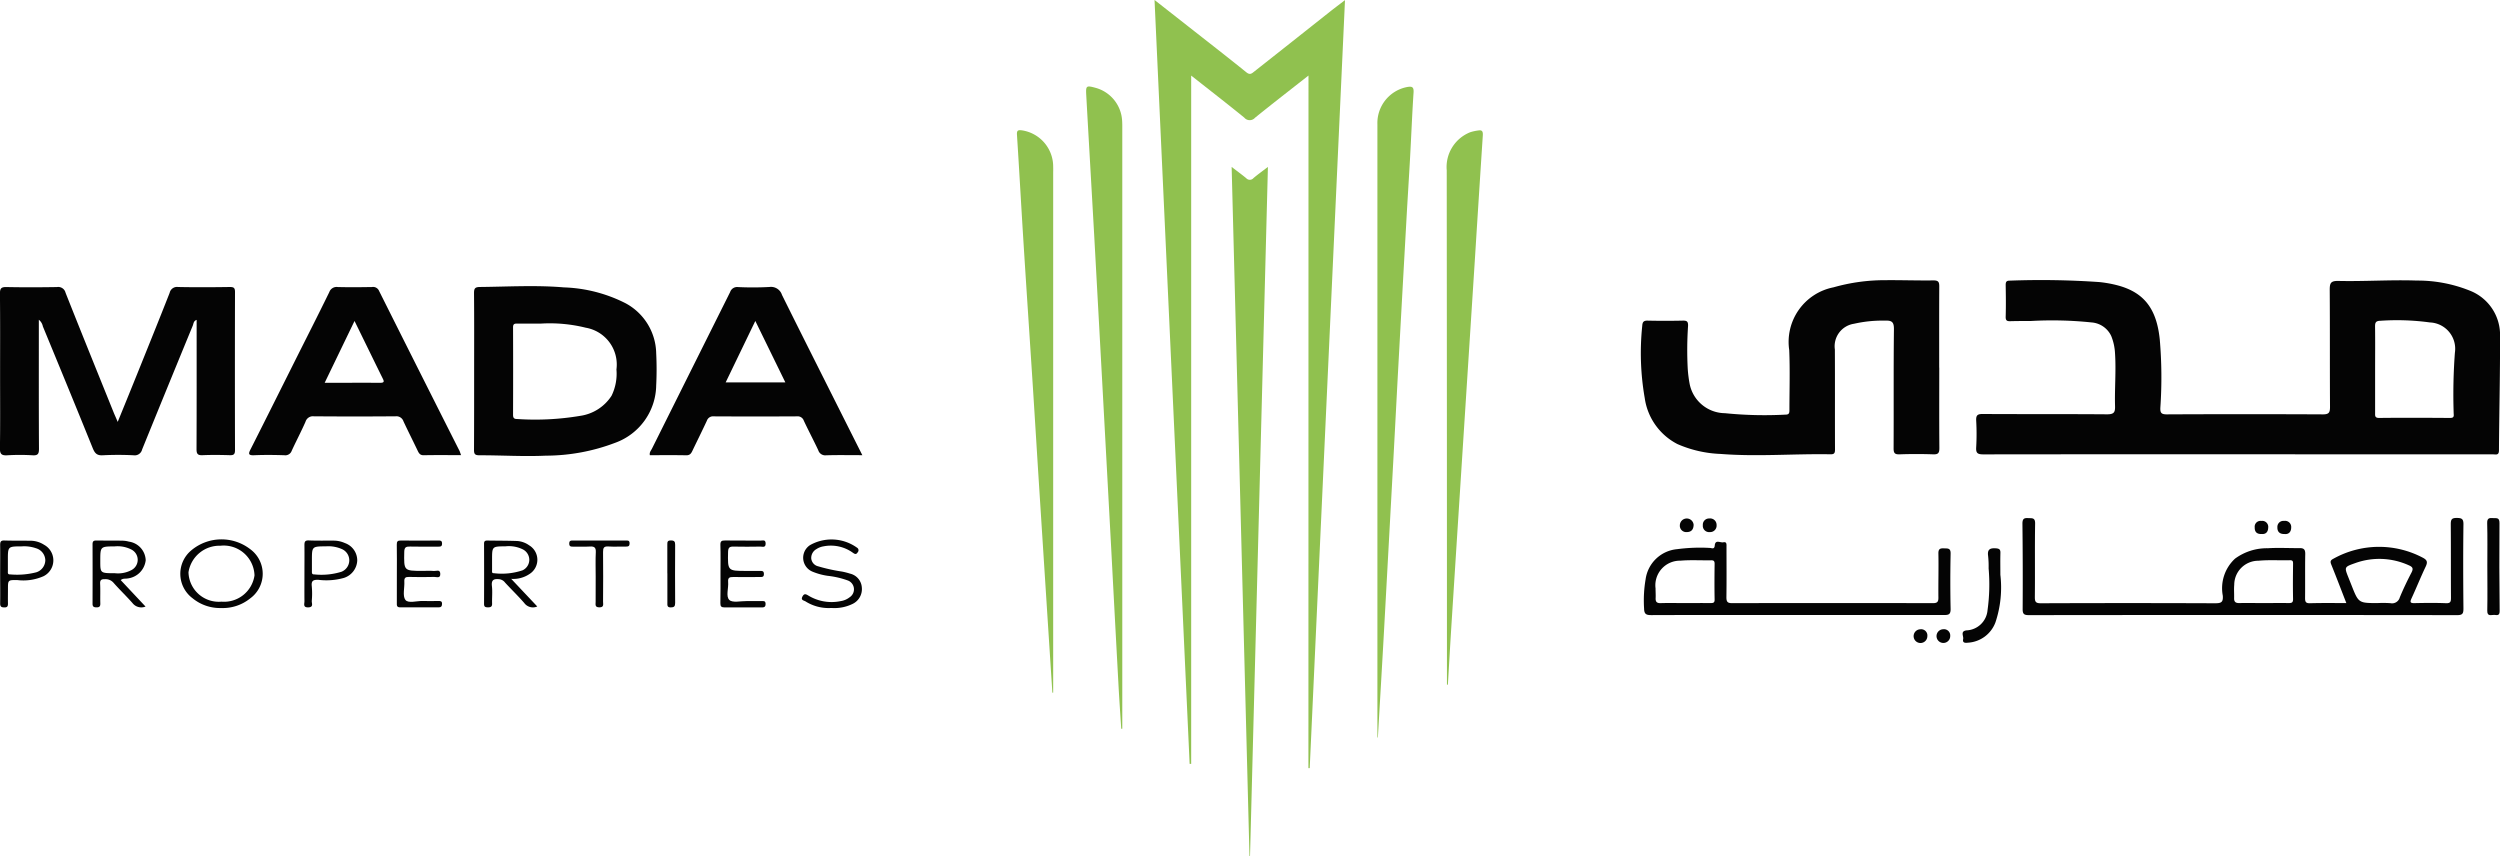 <svg id="Group_31197" data-name="Group 31197" xmlns="http://www.w3.org/2000/svg" width="175.234" height="60" viewBox="0 0 175.234 60">
  <path id="Path_32156" data-name="Path 32156" d="M393.964,489.536q-8.905,0-17.81.01c-.41,0-.527-.094-.5-.5a16.854,16.854,0,0,0,0-1.863c-.017-.357.068-.47.449-.468,2.911.017,5.822,0,8.733.023.481,0,.562-.148.55-.575-.034-1.224.079-2.449,0-3.674a3.722,3.722,0,0,0-.266-1.237,1.657,1.657,0,0,0-1.385-.955,26.668,26.668,0,0,0-4.255-.1c-.474,0-.949,0-1.422.013-.239.009-.345-.036-.337-.314.021-.735.013-1.472,0-2.208,0-.215.031-.32.289-.32a59.214,59.214,0,0,1,6.272.1,8.359,8.359,0,0,1,1.3.235c1.854.5,2.723,1.65,2.94,3.8a31.163,31.163,0,0,1,.041,4.749c-.019.362.044.492.45.49q5.47-.027,10.941,0c.427,0,.5-.131.5-.521-.017-2.731,0-5.463-.02-8.194,0-.478.059-.65.612-.638,1.829.042,3.66-.091,5.49-.026a9.781,9.781,0,0,1,3.683.693,3.332,3.332,0,0,1,2.154,3.217c.006,2.664-.06,5.328-.077,7.992,0,.37-.227.279-.419.279q-5.348,0-10.7,0Zm9.651-5.938c0,1.012,0,2.025,0,3.037,0,.2-.027.361.289.357,1.649-.019,3.3-.011,4.947,0,.2,0,.3-.035.273-.268a39.719,39.719,0,0,1,.083-4.3,1.847,1.847,0,0,0-1.752-2.126,16.973,16.973,0,0,0-3.464-.117c-.347.005-.383.145-.379.434C403.625,481.606,403.616,482.6,403.615,483.6Z" transform="translate(-237.135 -457.697)" fill="#040404"/>
  <path id="Path_32157" data-name="Path 32157" d="M104.73,386.607c-1.317,1.035-2.544,1.983-3.749,2.959a.494.494,0,0,1-.753-.01c-1.2-.976-2.429-1.927-3.721-2.947v48.247l-.108,0c-.819-17.807-1.637-35.615-2.461-53.546l2.294,1.8c1.386,1.089,2.779,2.169,4.15,3.276.25.2.379.072.541-.056q2.654-2.093,5.3-4.191c.318-.251.643-.494,1.065-.818l-2.473,53.832-.09,0Z" transform="translate(-13.013 -381.312)" fill="#90c14f"/>
  <path id="Path_32158" data-name="Path 32158" d="M281.635,483.522c0,1.88-.008,3.76.007,5.64,0,.335-.075.451-.428.438-.784-.027-1.57-.028-2.354,0-.347.013-.428-.087-.426-.428.015-2.779-.009-5.559.023-8.338.006-.511-.147-.624-.611-.606a9.017,9.017,0,0,0-2.185.219,1.593,1.593,0,0,0-1.343,1.806c.011,2.338,0,4.676.009,7.013,0,.248-.055.336-.321.331-2.563-.047-5.127.178-7.689-.024a8.308,8.308,0,0,1-3.033-.692,4.3,4.3,0,0,1-2.294-3.226,18.366,18.366,0,0,1-.173-5.074c.017-.269.107-.359.383-.353q1.226.027,2.452,0c.286-.006.386.05.375.37a25.159,25.159,0,0,0-.024,2.985,9.058,9.058,0,0,0,.133,1.068,2.547,2.547,0,0,0,2.475,2.065,27.655,27.655,0,0,0,4.258.1c.234,0,.264-.116.263-.306,0-1.406.046-2.814-.014-4.217a3.9,3.9,0,0,1,3.107-4.4,13.149,13.149,0,0,1,3.627-.5c1.128-.01,2.256.031,3.383.016.341,0,.4.118.4.419-.01,1.9-.005,3.793-.005,5.689Z" transform="translate(-145.705 -457.754)" fill="#040404"/>
  <path id="Path_32159" data-name="Path 32159" d="M-293.674,489.173c.5-1.226.964-2.365,1.424-3.507.743-1.844,1.489-3.687,2.216-5.537a.53.53,0,0,1,.593-.411c1.21.026,2.42.018,3.63,0,.269,0,.359.062.358.347q-.014,5.544,0,11.087c0,.281-.082.363-.359.355-.637-.019-1.276-.028-1.913,0-.356.017-.427-.107-.425-.44.013-2.911.008-5.822.008-8.733v-.312c-.219.074-.216.263-.27.4q-1.785,4.337-3.551,8.682a.533.533,0,0,1-.6.409,21.111,21.111,0,0,0-2.158,0c-.409.025-.557-.142-.7-.489-1.153-2.853-2.326-5.7-3.5-8.545a.792.792,0,0,0-.282-.466v1.036c0,2.666-.006,5.331.01,8,0,.357-.068.489-.452.465a14.6,14.6,0,0,0-1.765,0c-.4.023-.527-.081-.52-.5.026-1.7.011-3.4.011-5.1,0-1.913.011-3.827-.01-5.74,0-.38.11-.459.467-.452,1.177.023,2.355.02,3.532,0a.527.527,0,0,1,.6.4c1.122,2.832,2.268,5.655,3.408,8.48C-293.851,488.761-293.78,488.923-293.674,489.173Z" transform="translate(301.925 -459.601)" fill="#040404"/>
  <path id="Path_32160" data-name="Path 32160" d="M-139.4,485.362c0-1.814.009-3.628-.008-5.442,0-.338.074-.428.423-.432,1.958-.02,3.917-.138,5.874.028a10.252,10.252,0,0,1,4.321,1.11,4.063,4.063,0,0,1,2.151,3.509,22.36,22.36,0,0,1,0,2.252,4.349,4.349,0,0,1-2.864,4.018,13.725,13.725,0,0,1-4.876.906c-1.552.072-3.1-.03-4.652-.027-.308,0-.38-.085-.378-.383C-139.4,489.056-139.4,487.209-139.4,485.362Zm4.72-3.31c-.57,0-1.14.008-1.709,0-.2,0-.284.041-.283.266q.012,3.062,0,6.123c0,.2.051.3.267.3a19.009,19.009,0,0,0,4.437-.22,3.143,3.143,0,0,0,2.2-1.409,3.509,3.509,0,0,0,.343-1.842,2.62,2.62,0,0,0-2.154-2.928A10.466,10.466,0,0,0-134.684,482.052Z" transform="translate(172.634 -459.372)" fill="#040404"/>
  <path id="Path_32161" data-name="Path 32161" d="M-201.646,491.516c-.916,0-1.765-.011-2.614.007-.249.005-.334-.122-.424-.31-.329-.691-.676-1.373-1-2.067a.52.52,0,0,0-.55-.352q-2.868.024-5.737,0a.542.542,0,0,0-.58.385c-.3.683-.652,1.347-.964,2.027a.477.477,0,0,1-.524.317c-.7-.023-1.406-.03-2.108,0-.415.018-.416-.1-.252-.42,1.067-2.107,2.12-4.221,3.178-6.332.781-1.558,1.572-3.111,2.337-4.677a.545.545,0,0,1,.592-.361c.8.022,1.6.013,2.4,0a.455.455,0,0,1,.5.277q2.81,5.614,5.641,11.218C-201.717,491.3-201.7,491.38-201.646,491.516Zm-9.561-5.07c1.355,0,2.626-.006,3.9,0,.317,0,.254-.133.161-.32-.311-.625-.617-1.254-.924-1.881l-1.044-2.133Z" transform="translate(233.964 -459.614)" fill="#040404"/>
  <path id="Path_32162" data-name="Path 32162" d="M-64.24,491.479c-.911,0-1.729-.017-2.546.009a.512.512,0,0,1-.545-.362c-.326-.692-.685-1.37-1.01-2.062a.451.451,0,0,0-.478-.306q-2.918.017-5.836,0a.455.455,0,0,0-.482.307c-.329.709-.68,1.408-1.017,2.114-.089.187-.182.313-.431.308-.849-.018-1.7-.007-2.548-.007-.046-.2.081-.324.15-.463q2.737-5.486,5.476-10.97a.516.516,0,0,1,.549-.351,21.859,21.859,0,0,0,2.206-.006.807.807,0,0,1,.88.557c1.23,2.481,2.477,4.954,3.719,7.429C-65.526,488.922-64.9,490.169-64.24,491.479Zm-9.58-5.1h4.185l-2.106-4.308Z" transform="translate(124.684 -459.574)" fill="#040404"/>
  <path id="Path_32163" data-name="Path 32163" d="M120.379,438.544c.406.312.721.54,1.02.789a.339.339,0,0,0,.511-.006c.294-.25.61-.475,1.012-.784-.42,16.172-.837,32.236-1.254,48.3h-.038C121.214,470.784,120.8,454.725,120.379,438.544Z" transform="translate(-34.049 -426.844)" fill="#90c14f"/>
  <path id="Path_32164" data-name="Path 32164" d="M170.357,456.659V435.368q0-10.842,0-21.685a2.57,2.57,0,0,1,2.063-2.612c.357-.067.5-.021.471.388-.1,1.516-.159,3.034-.243,4.551-.078,1.419-.171,2.837-.25,4.256q-.29,5.185-.574,10.371c-.111,2.039-.215,4.078-.325,6.117q-.338,6.238-.681,12.476c-.137,2.478-.285,4.955-.428,7.432Z" transform="translate(-73.81 -404.967)" fill="#90c14f"/>
  <path id="Path_32165" data-name="Path 32165" d="M72.933,455.992c-.061-.957-.129-1.914-.182-2.872q-.267-4.918-.525-9.837-.3-5.554-.6-11.108-.294-5.407-.591-10.814c-.182-3.262-.374-6.523-.555-9.784-.037-.669,0-.691.672-.508a2.533,2.533,0,0,1,1.842,2.289c.016.212.012.425.012.638q0,18.252,0,36.5,0,2.745,0,5.49Z" transform="translate(5.659 -404.908)" fill="#90c14f"/>
  <path id="Path_32166" data-name="Path 32166" d="M414.218,564.877c-.365-.938-.7-1.818-1.052-2.689-.084-.207-.076-.307.142-.417a6.563,6.563,0,0,1,6.247-.086c.317.162.383.3.228.629-.35.734-.653,1.491-.994,2.231-.116.251-.108.343.2.337.736-.016,1.473-.026,2.207.005.336.014.357-.122.356-.392-.01-1.717,0-3.434-.014-5.151,0-.339.081-.436.424-.433s.469.062.464.451c-.025,1.962-.019,3.924,0,5.887,0,.337-.04.474-.437.474q-15.011-.02-30.022,0c-.337,0-.44-.076-.437-.426q.019-2.992-.016-5.984c0-.34.108-.41.411-.391.264.017.485-.044.478.381-.028,1.716,0,3.434-.019,5.151,0,.326.053.438.417.437q6.107-.024,12.215,0c.422,0,.581-.06.541-.541a2.82,2.82,0,0,1,.86-2.587,3.773,3.773,0,0,1,2.293-.729c.749-.048,1.5,0,2.255-.009.295,0,.378.123.373.418-.019,1.03,0,2.06-.012,3.09,0,.27.063.363.348.356C412.5,564.865,413.331,564.877,414.218,564.877Zm-5.766,0c.572,0,1.144-.008,1.716,0,.215,0,.321-.024.316-.284-.017-.817-.009-1.634,0-2.452,0-.164,0-.273-.223-.267-.734.02-1.474-.034-2.2.036a1.691,1.691,0,0,0-1.7,1.69c-.029.308,0,.62-.008.93-.011.286.126.355.39.347C407.308,564.866,407.88,564.878,408.452,564.878Zm7.965,0a7.977,7.977,0,0,1,.882.007.562.562,0,0,0,.666-.405c.244-.586.518-1.162.812-1.725.147-.283.115-.4-.191-.53a4.986,4.986,0,0,0-3.72-.157c-.791.282-.8.269-.5,1.022.072.182.146.363.217.546C415.075,564.877,415.075,564.877,416.417,564.878Z" transform="translate(-249.755 -522.606)" fill="#040404"/>
  <path id="Path_32167" data-name="Path 32167" d="M49.247,465.359q-.19-2.952-.38-5.9-.281-4.375-.561-8.751c-.147-2.315-.287-4.629-.436-6.944-.215-3.341-.44-6.68-.65-10.021-.157-2.494-.293-4.99-.454-7.485-.021-.322.085-.347.358-.312a2.57,2.57,0,0,1,2.18,2.573c.006.147,0,.294,0,.442v36.4Z" transform="translate(24.517 -416.808)" fill="#90c14f"/>
  <path id="Path_32168" data-name="Path 32168" d="M194.146,464.846v-.977q0-17.532-.015-35.065a2.623,2.623,0,0,1,1.643-2.677,3.051,3.051,0,0,1,.57-.125c.277-.052.332.088.316.336q-.288,4.423-.565,8.847-.426,6.649-.855,13.3-.386,6.012-.769,12.025c-.092,1.447-.173,2.893-.259,4.34Z" transform="translate(-92.724 -416.857)" fill="#90c14f"/>
  <path id="Path_32169" data-name="Path 32169" d="M272.5,572.209c-3.417,0-6.834-.005-10.251.008-.361,0-.493-.075-.5-.465a8.77,8.77,0,0,1,.107-2.047,2.452,2.452,0,0,1,2.2-2.109,12.281,12.281,0,0,1,2.3-.088c.126,0,.322.13.347-.173.036-.441.4-.175.6-.221.257-.057.223.165.223.322,0,1.177.011,2.354-.006,3.531,0,.314.074.413.4.412q7.038-.014,14.076,0c.3,0,.386-.089.383-.388-.012-1.029.021-2.06,0-3.089-.007-.333.125-.376.4-.364.256.011.464-.027.456.366-.026,1.291-.028,2.583,0,3.874.009.407-.155.434-.484.433C279.333,572.205,275.916,572.209,272.5,572.209Zm-7.861-.836c.587,0,1.174-.005,1.761,0,.188,0,.3-.012.292-.253-.015-.831-.011-1.663,0-2.495,0-.189-.052-.254-.246-.25-.717.014-1.438-.036-2.15.027a1.724,1.724,0,0,0-1.744,1.936c0,.228.018.457.007.684-.013.272.088.367.37.355C263.5,571.359,264.068,571.375,264.638,571.374Z" transform="translate(-146.509 -529.102)" fill="#040404"/>
  <path id="Path_32170" data-name="Path 32170" d="M-237.233,571.067a3.031,3.031,0,0,1-2-.687,2.138,2.138,0,0,1-.077-3.364,3.292,3.292,0,0,1,4.115-.078,2.136,2.136,0,0,1,0,3.456A3.055,3.055,0,0,1-237.233,571.067Zm.022-.447a2.155,2.155,0,0,0,2.321-1.842,2.161,2.161,0,0,0-2.393-2.078,2.2,2.2,0,0,0-2.234,1.856A2.124,2.124,0,0,0-237.21,570.621Z" transform="translate(252.729 -528.448)" fill="#040404"/>
  <path id="Path_32171" data-name="Path 32171" d="M-268.232,569.416l1.74,1.854a.78.78,0,0,1-.912-.242c-.431-.491-.907-.942-1.337-1.432a.732.732,0,0,0-.6-.244c-.248-.009-.347.056-.333.323.023.457,0,.916.013,1.373.008.221-.077.285-.284.278-.181-.005-.262-.056-.261-.255q.008-2.085,0-4.17c0-.235.1-.264.3-.261.6.01,1.21,0,1.815.013a1.86,1.86,0,0,1,.434.066,1.366,1.366,0,0,1,1.177,1.306,1.446,1.446,0,0,1-1.285,1.277C-267.909,569.33-268.064,569.278-268.232,569.416Zm-.408-.483a2,2,0,0,0,1.154-.216.809.809,0,0,0-.024-1.457,2.11,2.11,0,0,0-1.134-.209c-1.019.01-1.02,0-1.02,1.031C-269.663,568.932-269.663,568.932-268.64,568.933Z" transform="translate(276.693 -528.754)" fill="#040404"/>
  <path id="Path_32172" data-name="Path 32172" d="M-134.045,569.337l1.827,1.936a.752.752,0,0,1-.912-.243c-.428-.492-.9-.948-1.341-1.426a.6.6,0,0,0-.4-.241c-.373-.039-.579.024-.526.478.047.4,0,.816.013,1.224.009.234-.107.271-.3.269s-.265-.049-.264-.251q.009-2.107,0-4.214c0-.181.082-.22.236-.217.7.011,1.4.008,2.105.033a1.624,1.624,0,0,1,.818.3,1.179,1.179,0,0,1,.033,2.008A2.034,2.034,0,0,1-134.045,569.337Zm-1.341-1.352c0,.245,0,.49,0,.735,0,.09-.03.229.114.219a4.563,4.563,0,0,0,2.021-.2.817.817,0,0,0,.475-.744.829.829,0,0,0-.483-.738,2.216,2.216,0,0,0-1.19-.2C-135.385,567.064-135.385,567.062-135.386,567.985Z" transform="translate(169.877 -528.763)" fill="#040404"/>
  <path id="Path_32173" data-name="Path 32173" d="M-24.9,571.082a3.042,3.042,0,0,1-1.82-.462c-.106-.066-.353-.079-.211-.341.129-.24.253-.162.424-.06a3.134,3.134,0,0,0,2.26.381,1.319,1.319,0,0,0,.621-.268.662.662,0,0,0-.144-1.184,6.015,6.015,0,0,0-1.379-.318,4.451,4.451,0,0,1-1.081-.294,1.054,1.054,0,0,1-.158-1.867,3.062,3.062,0,0,1,3.279.186.207.207,0,0,1,.05.322c-.114.186-.211.123-.346.029a2.637,2.637,0,0,0-2.045-.445,1.277,1.277,0,0,0-.5.193.712.712,0,0,0-.367.649.631.631,0,0,0,.478.557,12.175,12.175,0,0,0,1.668.369,4.813,4.813,0,0,1,.568.144,1.07,1.07,0,0,1,.833.971,1.154,1.154,0,0,1-.7,1.177A2.9,2.9,0,0,1-24.9,571.082Z" transform="translate(83.179 -528.467)" fill="#040404"/>
  <path id="Path_32174" data-name="Path 32174" d="M-165.875,568.939c0-.669.01-1.339-.005-2.009-.005-.23.052-.308.295-.3.865.014,1.731.007,2.6,0,.156,0,.278-.01.278.218s-.135.212-.284.211c-.653,0-1.307.011-1.96-.006-.279-.007-.4.048-.405.369-.027,1.336-.039,1.336,1.295,1.336.261,0,.525-.018.783.007.161.016.434-.143.447.2s-.265.213-.425.217c-.588.015-1.176.017-1.764,0-.251-.007-.346.065-.331.326.025.439-.139,1,.075,1.285.2.259.795.063,1.216.075.359.011.719.006,1.078,0,.157,0,.283-.007.273.219-.008.172-.073.227-.233.227-.9,0-1.8-.008-2.7,0-.26,0-.235-.154-.235-.319Q-165.874,569.968-165.875,568.939Z" transform="translate(193.692 -528.743)" fill="#040404"/>
  <path id="Path_32175" data-name="Path 32175" d="M-54.908,568.944c0-.669.015-1.339-.007-2.008-.009-.268.079-.326.328-.322.832.014,1.665,0,2.5.008.141,0,.338-.087.343.2.006.322-.219.219-.372.221-.62.008-1.241.017-1.861,0-.287-.009-.391.058-.4.372-.026,1.333-.037,1.333,1.291,1.333.31,0,.62,0,.93,0,.146,0,.29-.022.292.213s-.137.214-.287.214c-.62,0-1.241.012-1.861,0-.265-.007-.387.054-.36.345.039.434-.176,1.012.085,1.264.225.216.8.071,1.224.078.343.006.686,0,1.028,0,.145,0,.288-.034.288.206s-.144.24-.317.239c-.849,0-1.7-.009-2.547,0-.234,0-.31-.067-.305-.3C-54.9,570.315-54.908,569.629-54.908,568.944Z" transform="translate(105.41 -528.73)" fill="#040404"/>
  <path id="Path_32176" data-name="Path 32176" d="M373.665,571.159a7.716,7.716,0,0,1-.341,3.323,2.191,2.191,0,0,1-1.928,1.436c-.188.021-.4.028-.339-.25.046-.209-.22-.545.222-.612a1.546,1.546,0,0,0,1.487-1.419,13.091,13.091,0,0,0,.076-2.925,7.008,7.008,0,0,0-.036-.878c-.062-.449.124-.56.545-.53.267.019.325.1.317.343C373.654,570.151,373.665,570.655,373.665,571.159Z" transform="translate(-233.452 -530.87)" fill="#040404"/>
  <path id="Path_32177" data-name="Path 32177" d="M-197.578,568.965c0-.67.008-1.341,0-2.011,0-.236.032-.35.312-.338.587.025,1.177.009,1.765.014a1.911,1.911,0,0,1,.758.17,1.289,1.289,0,0,1,.866,1.241,1.341,1.341,0,0,1-.929,1.2,4.534,4.534,0,0,1-1.8.135c-.354-.007-.5.062-.457.448a5.822,5.822,0,0,1,0,1.029c-.011.173.143.445-.245.455s-.266-.249-.269-.432C-197.583,570.241-197.578,569.6-197.578,568.965Zm.524-.951c0,.244,0,.489,0,.733,0,.111-.022.257.147.248a4.755,4.755,0,0,0,1.924-.183.867.867,0,0,0,.549-.8.862.862,0,0,0-.543-.8,2.331,2.331,0,0,0-1.093-.182C-197.053,567.036-197.053,567.033-197.054,568.014Z" transform="translate(218.917 -528.735)" fill="#040404"/>
  <path id="Path_32178" data-name="Path 32178" d="M-301.892,568.945c0-.669.009-1.338,0-2.006,0-.233.06-.314.3-.307.619.019,1.239.01,1.859.017a1.773,1.773,0,0,1,.921.285,1.241,1.241,0,0,1-.037,2.2,3.493,3.493,0,0,1-1.859.27c-.637,0-.637,0-.637.628,0,.343-.008.685,0,1.028,0,.183-.048.265-.247.263s-.3-.041-.3-.269c.011-.7,0-1.4,0-2.1Zm.541-.96c0,.261,0,.523,0,.784,0,.11-.031.249.149.239a5.415,5.415,0,0,0,1.841-.146.9.9,0,0,0,.634-.847.9.9,0,0,0-.649-.838,2.532,2.532,0,0,0-1.011-.133C-301.35,567.049-301.35,567.046-301.351,567.985Z" transform="translate(301.903 -528.747)" fill="#040404"/>
  <path id="Path_32179" data-name="Path 32179" d="M550.891,562.284c0-1,.017-1.994-.01-2.99-.009-.336.125-.378.4-.355.233.019.466-.072.462.346-.019,2.058-.01,4.117.012,6.175,0,.347-.2.274-.378.264-.207-.011-.5.141-.49-.3C550.908,564.376,550.891,563.33,550.891,562.284Z" transform="translate(-376.545 -522.624)" fill="#040404"/>
  <path id="Path_32180" data-name="Path 32180" d="M-104.9,569.187c0-.571-.02-1.143.008-1.713.017-.337-.109-.419-.418-.4-.39.024-.783,0-1.174.009-.168,0-.276-.015-.27-.231.006-.194.11-.2.251-.2q1.86,0,3.72,0c.133,0,.254-.014.26.188s-.085.242-.262.238c-.408-.008-.817.02-1.223-.008-.318-.022-.379.1-.375.392.014,1.158.008,2.317,0,3.475,0,.178.082.4-.256.4s-.262-.212-.264-.393C-104.9,570.362-104.9,569.774-104.9,569.187Z" transform="translate(146.654 -528.766)" fill="#040404"/>
  <path id="Path_32181" data-name="Path 32181" d="M-73.129,568.928c0-.67,0-1.341,0-2.011,0-.186,0-.3.249-.3s.3.086.3.315q-.014,2.035,0,4.071c0,.236-.077.309-.31.309-.261,0-.235-.156-.235-.323,0-.687,0-1.373,0-2.06Z" transform="translate(119.904 -528.736)" fill="#040404"/>
  <path id="Path_32182" data-name="Path 32182" d="M471.658,560.848c-.338.014-.5-.142-.492-.469a.406.406,0,0,1,.459-.448.422.422,0,0,1,.486.477C472.1,560.694,471.958,560.869,471.658,560.848Z" transform="translate(-313.125 -523.417)" fill="#040404"/>
  <path id="Path_32183" data-name="Path 32183" d="M282.9,559.547a.454.454,0,0,1-.48.493.441.441,0,0,1-.484-.486.434.434,0,0,1,.452-.468A.453.453,0,0,1,282.9,559.547Z" transform="translate(-162.578 -522.744)" fill="#040404"/>
  <path id="Path_32184" data-name="Path 32184" d="M363.03,597.538a.48.48,0,1,1-.5-.468A.439.439,0,0,1,363.03,597.538Z" transform="translate(-226.332 -552.963)" fill="#040404"/>
  <path id="Path_32185" data-name="Path 32185" d="M355.177,597.563a.481.481,0,1,1-.495-.484A.437.437,0,0,1,355.177,597.563Z" transform="translate(-220.082 -552.97)" fill="#040404"/>
  <path id="Path_32186" data-name="Path 32186" d="M275.028,559.51c0,.352-.168.527-.474.528a.448.448,0,0,1-.491-.485.484.484,0,0,1,.964-.043Z" transform="translate(-156.316 -522.743)" fill="#040404"/>
  <path id="Path_32187" data-name="Path 32187" d="M479.451,560.843c-.358.007-.51-.177-.5-.481a.419.419,0,0,1,.468-.438.429.429,0,0,1,.5.463C479.917,560.679,479.757,560.876,479.451,560.843Z" transform="translate(-319.321 -523.411)" fill="#040404"/>
</svg>
